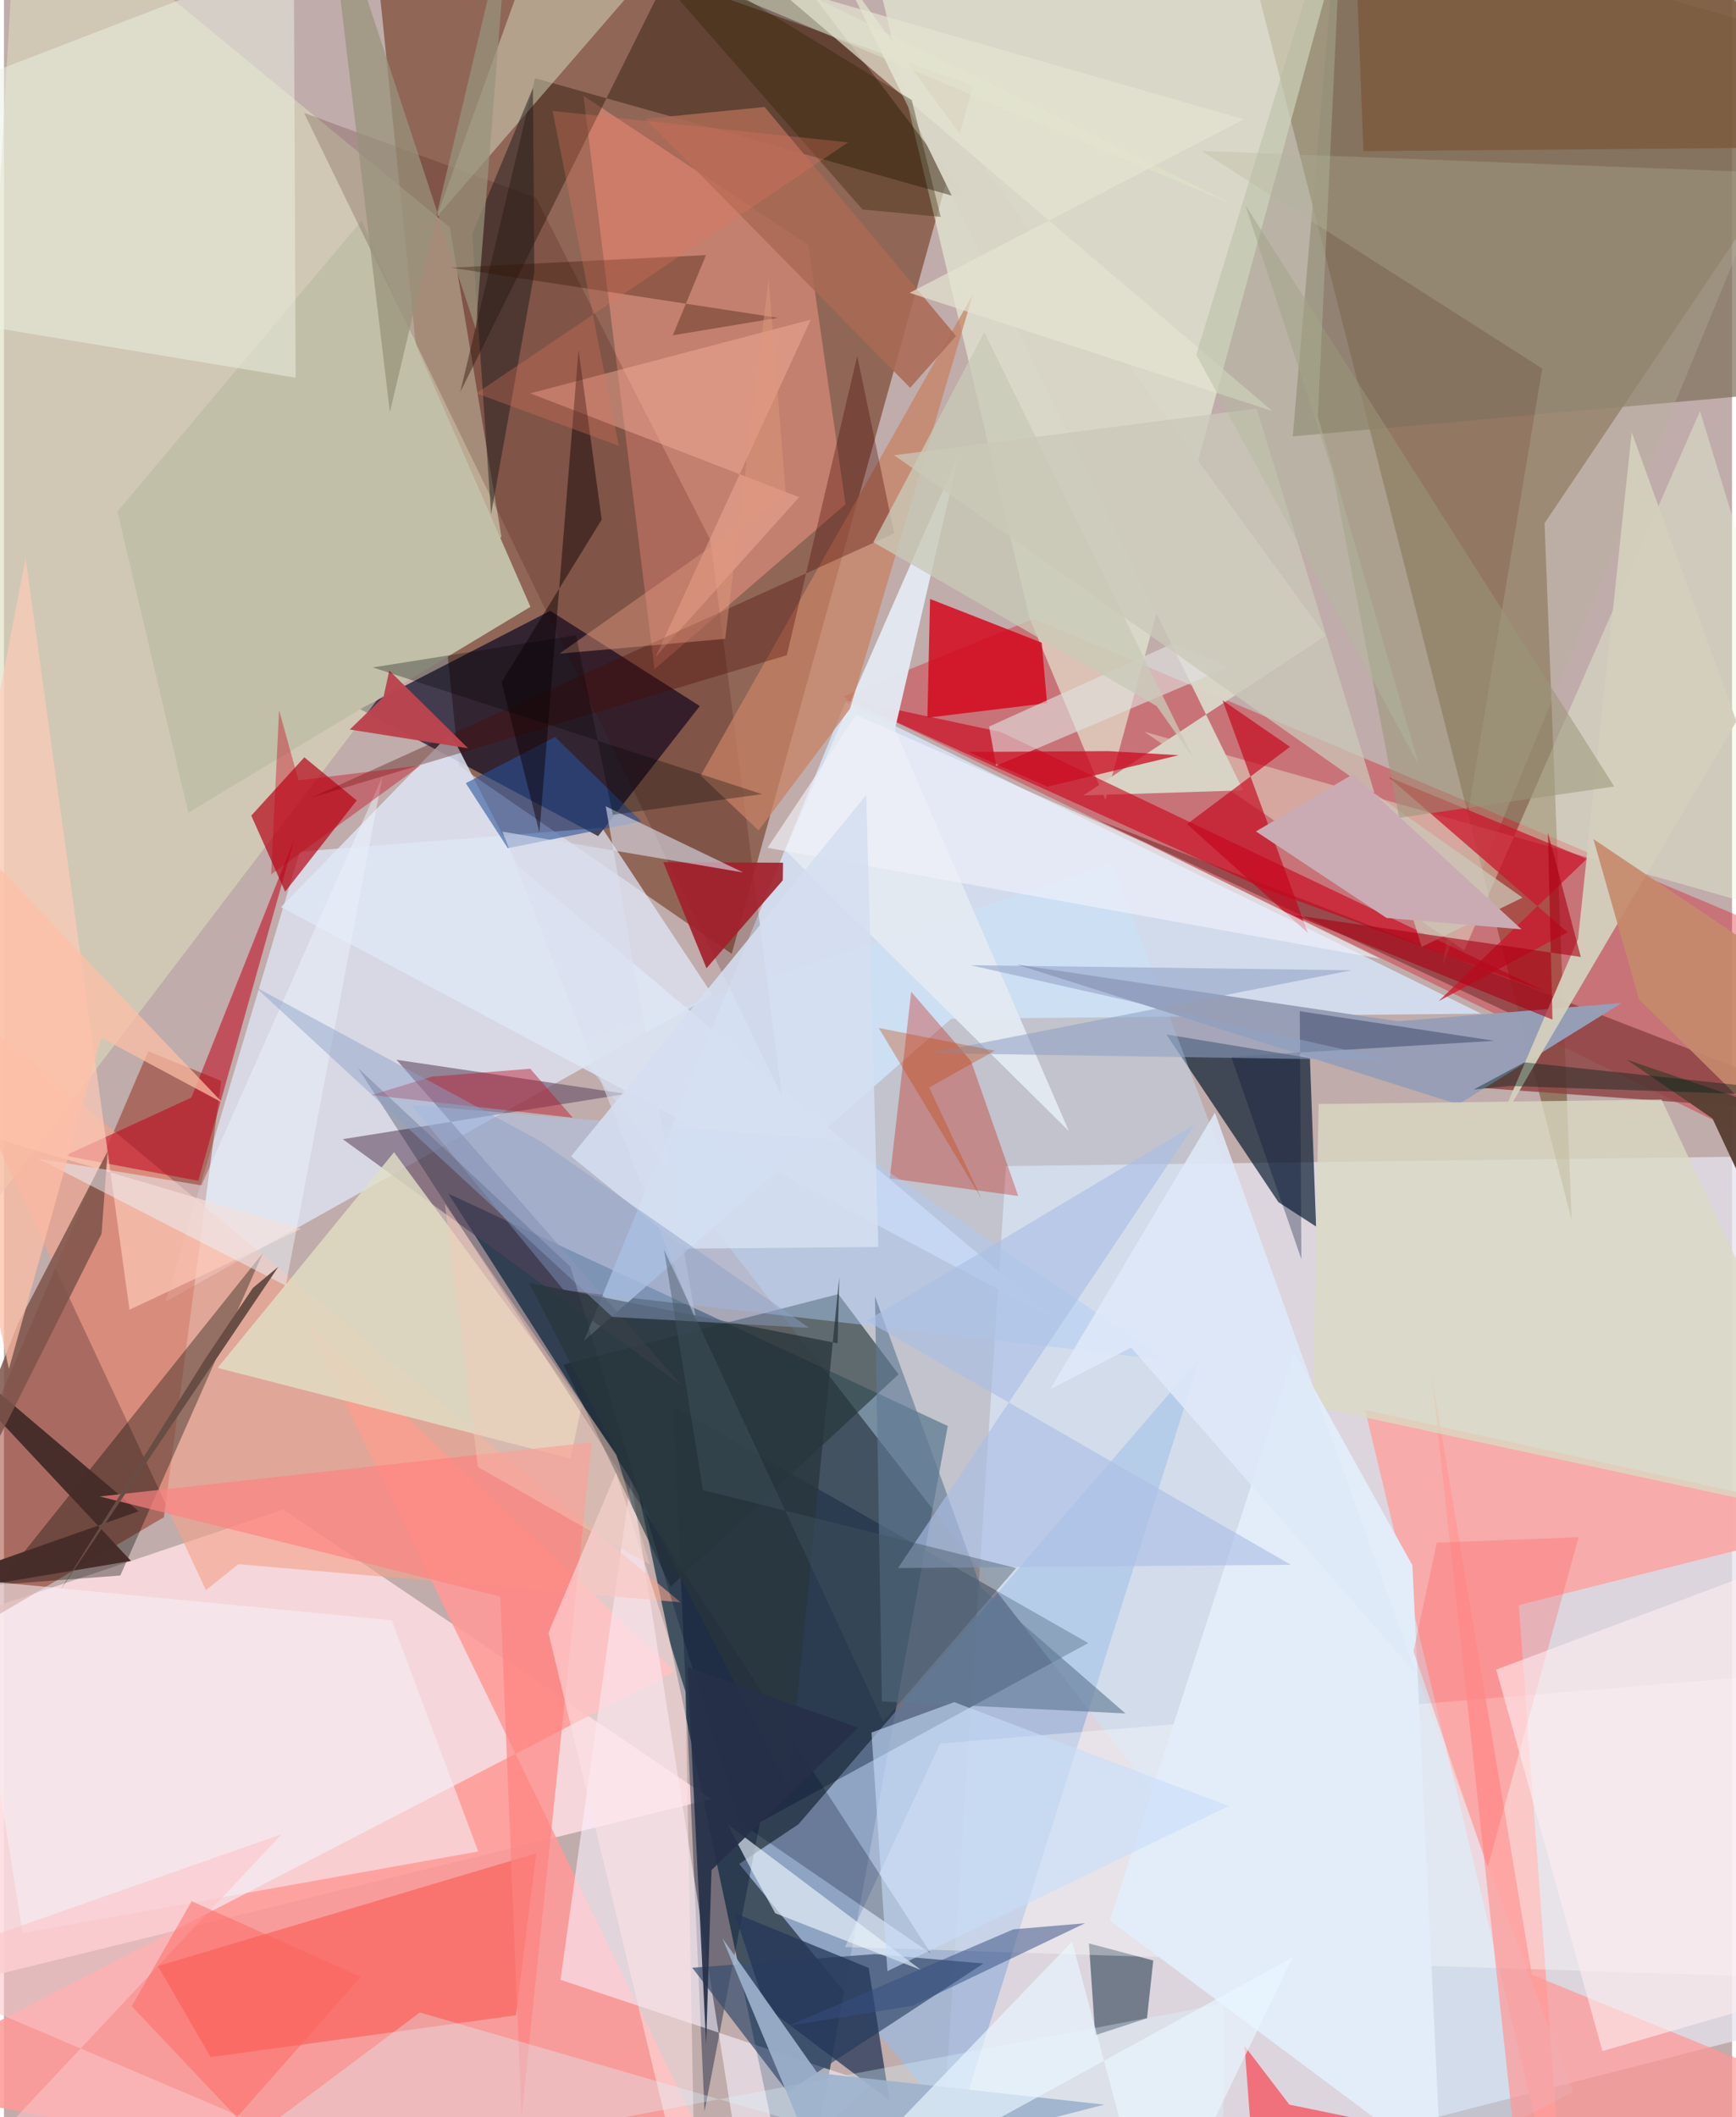 <svg xmlns="http://www.w3.org/2000/svg" width="228" height="278" viewBox="0 0 836 1024"><path fill="#c0acaa" d="M0 0h836v1024H0z"/><path fill="#5d1d02" fill-opacity=".486" d="M468.873 41.371L175.803-62l44.302 432.286 131.944 91.038z"/><path fill="#2d4355" fill-opacity=".855" d="M306.76 721.06L383.924 1086l72.663-396.31-241.654-112.387z"/><path fill="#e5e3ef" fill-opacity=".749" d="M891.121 558.788l-406.371 5.207L450.76 1086 898 971.591z"/><path fill="#532d00" fill-opacity=".416" d="M898 26.116L591.86-62l166.538 652.125L745.3 253.062z"/><path fill="#fcdbe0" fill-opacity=".878" d="M135.28 730.124l206.8 140.056L-62 969.406l5.753-174.807z"/><path fill="#d8e9ff" fill-opacity=".769" d="M714.673 490.267l-256.431 2.486-177.69 155.814L407.15 339.343z"/><path fill="#db0618" fill-opacity=".341" d="M859.748 557.694l-453.84-220.81 92.182-37.591L898 467.82z"/><path fill="#ff9a98" fill-opacity=".871" d="M-62 1008.426l386.575-200.072-178.73-169.244L363.01 1086z"/><path fill="#e2ebfe" fill-opacity=".694" d="M78.226 629.545l264.687-148.16-53.627-81.043-146.18 11.567z"/><path fill="#8b1906" fill-opacity=".439" d="M77.388 733.804l27.733-211.006-35.35-14.356L-62 815.977z"/><path fill="#e8f0d7" fill-opacity=".635" d="M532.886 386.973l-36.676-87.85-79.44-334.526L641.1-9.213z"/><path fill="#03021f" fill-opacity=".655" d="M287.429 404.394l49.196-62.895-72.368-46.072-92.081 47.504z"/><path fill="#04172c" fill-opacity=".671" d="M562.372 500.335l54.174 81.089 18.229 11.813-2.987-81.447z"/><path fill="#dbdcbc" fill-opacity=".588" d="M6.724-62l208.982 171.938 24.947 149.612-272.997 358.66z"/><path fill="#a0b7d9" fill-opacity=".816" d="M460.884 1029.437l117.64-372.566-194.162 225.458-28.68 19.169z"/><path fill="#0d1e38" fill-opacity=".427" d="M338.918 1021.248l26.842-139.942 158.789-86.622-200.792-114.439z"/><path fill="#f7aaa9" fill-opacity=".98" d="M755.472 1086L732.86 776.332 898 734.876 658.485 681.88z"/><path fill="#ce8672" fill-opacity=".831" d="M389.086 118.404L280.342 46.33l34.387 277.346 92.396-79.768z"/><path fill="#faf1ff" fill-opacity=".573" d="M358.538 1063.922l61.515-56.02-150.831-50.334 34.072-241.846z"/><path fill="#c7e6ff" fill-opacity=".4" d="M759.102 1011.763L536.046 417.43l-261.418 87.738 419.634 539.95z"/><path fill="#233436" fill-opacity=".62" d="M270.66 660.001l132.997-34.09 29.118 38.806-110.227 102.62z"/><path fill="#b50014" fill-opacity=".682" d="M145.306 366.295l25.352 20.856-34.624 44.13-16.378-36.79z"/><path fill="#1f1100" fill-opacity=".404" d="M346.02-62L220.756 189.586 256.89 37.792l210.002 59.182z"/><path fill="#f4a28c" fill-opacity=".624" d="M113.418 756.543l-15.72 12.526-141.414-302.64 371.032 308.53z"/><path fill="#3b4f70" fill-opacity=".733" d="M473.87 949.677l-52.533-4.543-88.364 6.588 46.056 59.986z"/><path fill="#6d556d" fill-opacity=".647" d="M189.907 512.572l137.959 157.594-163.96-119.19 137.1-21.885z"/><path fill="#8d4242" fill-opacity=".808" d="M898 539.393L528.858 396.515 754.722 502.33l-41.701 23.712z"/><path fill="#020700" fill-opacity=".341" d="M-62 770.913l8.359 58.993 178.956-223.939-69.01 156.054z"/><path fill="#d40b1f" fill-opacity=".859" d="M446.732 347.12l57.888-7.027-2.589-29.255-54-21.13z"/><path fill="#ebfbdb" fill-opacity=".384" d="M706.426 459.671l114.072-260.852L898 452.09l-346.393-98.202z"/><path fill="#e1dec5" fill-opacity=".804" d="M103.347 661.597l85.365-104.324 90.657 123.057-5.31 25.122z"/><path fill="#d8d4c6" fill-opacity=".984" d="M639.38 307.436L405.8-12.8l193.705 395.058-77.387 2.48z"/><path fill="#c1bfa8" d="M54.9 247.443l34.286 145.641 165.51-99.58-81.661-186.802z"/><path fill="#ff1b0f" fill-opacity=".306" d="M99.988 994.962l147.704-20.232 9.9-78.367L74.49 950.895z"/><path fill="#ca0219" fill-opacity=".6" d="M407.027 338.045l75.102 15.97 263.753 125.57-136.66-50.01z"/><path fill="#dde6f4" fill-opacity=".835" d="M510.51 639.426L133.968 438.734l82.096-84.216 33.116 64.76z"/><path fill="#c51201" fill-opacity=".318" d="M467.833 513.213l22.853 65.256-62.151-8.56 10.368-90.21z"/><path fill="#314457" fill-opacity=".612" d="M552.974 976.17l-25.066 8.205-3.033-44.423 31.133 8.263z"/><path fill="#feffff" fill-opacity=".345" d="M866.809 956.537L898 806.697l-445.125 36.578-45.974 98.415z"/><path fill="#80725e" fill-opacity=".714" d="M898 186.511L623.478 211.06l23.234-269.87L898-62z"/><path fill="#390000" fill-opacity=".18" d="M145.18 54.612l112.2 41.026 84.362 165.538 34.6 268.8z"/><path fill="#969eb6" fill-opacity=".992" d="M703.552 534.152l-213.438-67.596 184.17 27.4 108.333-8.844z"/><path fill="#e4eaf2" fill-opacity=".961" d="M377.997 411.267l83.931-191.5-30.91 132.977 84.163 194.317z"/><path fill="#ebf1e3" fill-opacity=".51" d="M141.105 182.67l-.898-203.942-156.904 60.45L-62 149.001z"/><path fill="#ff9796" fill-opacity=".702" d="M732.961 1054.67L898 1019.971l-158.847-64.89-48.45-290.083z"/><path fill="#dde8cb" fill-opacity=".451" d="M269.377-62l-60.086 166.986L315.642-17.92 595.746 99.374z"/><path fill="#adcbf7" fill-opacity=".447" d="M197.06 534.408l208.817 17.444 156.55 105.974-291.657-33.852z"/><path fill="#c2001b" fill-opacity=".537" d="M90.677 530.853L29.58 558.947l64.455 12.17 46.744-166.07z"/><path fill="#dbd9c3" fill-opacity=".776" d="M636 533.998l-2.848 146.083L898 737.32l-96.071-205.479z"/><path fill="#a2202c" fill-opacity=".914" d="M318.968 417.005l57.936.263-.118 8.492-36.916 42.533z"/><path fill="#c78264" fill-opacity=".733" d="M468.805 142.289L337.053 375.104l28.007 26.578 44.224-58.855z"/><path fill="#462d2a" fill-opacity=".984" d="M-61.082 775.411l122.54-20.438L-62 623.086 65.18 730.974z"/><path fill="#b7b49c" fill-opacity=".306" d="M579.354 73.004l164.828 105.24-48.138 288.304L854.461 83.523z"/><path fill="#010e26" fill-opacity=".267" d="M171.24 516.527L448.41 944.8l-92.67-63.514-81.719-268.64z"/><path fill="#f4eff4" fill-opacity=".569" d="M229.44 895.496L8.985 934.953l-27.074-171.15 205.675 19.828z"/><path fill="#d4cfbc" fill-opacity=".949" d="M787.46 209.11l50.68 139.75-116.666 198.543 40.039-93.321z"/><path fill="#233657" fill-opacity=".745" d="M418.348 951.818l-64.94-26.553 14.897 45.267 60.073 45.295z"/><path fill="#cb172c" fill-opacity=".745" d="M669.869 375.873l95.84 39.542-71.682 68.823 62.391-33.349z"/><path fill="#ffcbb8" fill-opacity=".667" d="M60.718 633.462l-50.217-363.45-52.423 269.427 185.712 54.907z"/><path fill="#fe8480" fill-opacity=".678" d="M46.314 723.787l193.794 48.394 10.334 251.42 33.833-326.01z"/><path fill="#ffe3e7" fill-opacity=".545" d="M263.402 789.719l71.3 296.281-4.977-267.716-33.582-106.09z"/><path fill="#dfe1e0" fill-opacity=".612" d="M480 370.404l-3.406-19 88.476-40.03 27.838 11.064z"/><path fill="#f6555f" fill-opacity=".78" d="M621.853 1017.932l-21.701-28.39 7.277 96.458L898 1074.85z"/><path fill="#7d544a" fill-opacity=".851" d="M50.15 556.874l-2.922 39.874L-62 814.11 6.712 640.423z"/><path fill="#dcf8ff" fill-opacity=".329" d="M201.172 973.37L589.797 1086l.127-116.92-513.05 97.298z"/><path fill="#e3ecf9" d="M681.37 757.053L624.217 654.36l-89.26 274.458L695.221 1048.4z"/><path fill="#c5061c" fill-opacity=".655" d="M630.826 451.256l-58.465-52.684 49.795-37.354-32.644-22.512z"/><path fill="#ebf6fe" fill-opacity=".639" d="M373.132 925.366l-10.704-19.414-12.312-23.536 93.489 70.369z"/><path fill="#5f7993" fill-opacity=".624" d="M424.729 822.914l117.824 5.827-69.874-60.766-51.299-140.96z"/><path fill="#7c573a" fill-opacity=".749" d="M652.405-62l5.269 135.112L898 71.108 783.95-62z"/><path fill="#26529a" fill-opacity=".58" d="M223.418 378.794l20.337 31.44 64.647-12.927-41.777-40.845z"/><path fill="#f6ae9a" fill-opacity=".467" d="M315.27 317.685l75.064-163.106-135.723 35.665 130.109 50.224z"/><path fill="#4b0802" fill-opacity=".337" d="M412.795 172.205l17.875 85.792-281.873 127.747L378.731 316.9z"/><path fill="#cac7b9" fill-opacity=".741" d="M734.663 434.156l-48.82 23.833-79.786-260.426-175.386 22.623z"/><path fill="#9db2cc" fill-opacity=".91" d="M395.743 1053.005l136.6-35.074-138.821-15.302-46.012-65.25z"/><path fill="#221e1f" fill-opacity=".514" d="M256.576 131.849l-20.92 116.822-9.17-135.524 29.413-70.53z"/><path fill="#dae0ef" fill-opacity=".6" d="M335.167 640.383L241.104 402.21l116.548 19.785-66.546-32.018z"/><path fill="#9b9777" fill-opacity=".545" d="M642.537 227.585l-42.021-128.44 178.502 281.268-104.057 15.137z"/><path fill="#abbfe4" fill-opacity=".639" d="M622.539 756.817l-205.21-118.065 158.699-94.77-143.512 214.429z"/><path fill="#bb454f" fill-opacity=".98" d="M224.547 361.925l-38.125-37.57-2.795 12.7-16.333 15.788z"/><path fill="#bb1c30" fill-opacity=".463" d="M275.193 540.597l-20.596-23.69-47.534 3.82-29.232 8.926z"/><path fill="#001333" fill-opacity=".314" d="M627.662 609.02l-.783-119.945 94.097 14.33-127.273 7.662z"/><path fill="#cb0c21" fill-opacity=".753" d="M568.277 365.268l-63.438 15.203-38.247-16.78 67.857-.4z"/><path fill="#98937c" fill-opacity=".729" d="M228.259 159.151L155.429-62l31.273 261.384 57.51-242.788z"/><path fill="#eaf3fc" fill-opacity=".494" d="M95.54 573.32l-79.072-13 119.86 61.513 46.76-246.13z"/><path fill="#ff6568" fill-opacity=".322" d="M761.779 743.466l-68.584 2.665-11.313 52.56 35.87 104.486z"/><path fill="#aa6a54" fill-opacity=".859" d="M438.391 187.562l22.222-25.078-92.65-110.735-57.668 5.699z"/><path fill="#334f81" fill-opacity=".51" d="M379.61 979.79l59.984-9.7 83.393-39.884-34.653 2.935z"/><path fill="#aa0014" fill-opacity=".596" d="M749.126 493.142l-125.181-50.593 138.91 20.298-15.948-60.135z"/><path fill="#0e0004" fill-opacity=".463" d="M289.169 251.344l-11.2-82.12-18.937 233.418-18.306-72.703z"/><path fill="#28353c" fill-opacity=".753" d="M254.085 620.49l149.197 29.215.816-31.913-24.61 246.457z"/><path fill="#caabb3" d="M652.622 374.43l81.548 75.065-65.306-5.518-63.189-41.857z"/><path fill="#ffeef1" fill-opacity=".588" d="M721.917 807.522l51.38 184.49L898 955.877V741.499z"/><path fill="#5a4034" fill-opacity=".969" d="M826.553 541.001l-41.443-28.455L898 551.082v142.382z"/><path fill="#8fa2c5" fill-opacity=".565" d="M467.544 466.833l184.505 2.443-204.155 40.084 223.72 3.513z"/><path fill="#c7ddfa" fill-opacity=".592" d="M419.692 837.956l7.704 115.419 165.057-79.864-132.74-50.238z"/><path fill="#eff1fa" fill-opacity=".647" d="M552.08 407.673l113.596 56.05-296.262-53.67 42.861-64.328z"/><path fill="#e4e4d2" fill-opacity=".686" d="M613.6 198.807l-175.473-57.17 161.72-83.941-228.63-65.602z"/><path fill="#d4dff1" fill-opacity=".875" d="M417.159 384.492l5.81 218.621-93.449.802-55.18-44.63z"/><path fill="#8ca1c8" fill-opacity=".467" d="M294.28 636.95L121.43 477.258l137.78 74.503 130.317 90.47z"/><path fill="#321001" fill-opacity=".333" d="M374.417 153.722l-158.094-24.247 123.295-6.095-16.036 38.809z"/><path fill="#fdbea6" fill-opacity=".729" d="M-62 357.088l167.708 176.249-58.596-31.376L2.385 662.113z"/><path fill="#e8f5ff" fill-opacity=".675" d="M623.507 946.645l-241.196 132.21 134.42-139.8 39.3 146.945z"/><path fill="#263148" fill-opacity=".929" d="M342.284 904.48l-2.586 84.164-8.995-182.246 82.63 29.226z"/><path fill="#fcc3c7" fill-opacity=".573" d="M134.316 887.154l-186.52 198.8 201.814-47.381-202.082-85.848z"/><path fill="#c68a6b" fill-opacity=".914" d="M791.002 483.4l-22.062-77.557L898 492.425v96.292z"/><path fill="#302001" fill-opacity=".349" d="M453.172 104.894l-37.865-3.587L289.054-43.194l150.105 91.582z"/><path fill="#cac9b7" fill-opacity=".769" d="M474.25 160.661l100.953 205.75-17.528-24.882-137.092-79.288z"/><path fill="#de765e" fill-opacity=".31" d="M297.448 215.656l-32.045-162.02 142.917 15.25-179.767 121.337z"/><path fill="#e1987d" fill-opacity=".447" d="M348.911 308.966l21.007-174.14 8.293 104.105-109.484 77.224z"/><path fill="#fc625d" fill-opacity=".471" d="M90.807 919.536L61.84 970.334l50.827 53.756 60.068-67.992z"/><path fill="#b0bb9f" fill-opacity=".431" d="M576.783 171.572l107.77 198.604-48.96-168.792L648.073-62z"/><path fill="#000505" fill-opacity=".298" d="M366.72 384.094l-72.159 9.984-17.822-86.876-98.296 15.608z"/><path fill="#c50014" fill-opacity=".373" d="M129.255 422.921l3.848-79.43 9.38 33.922 59.076-7.222z"/><path fill="#c24304" fill-opacity=".337" d="M473.006 579.968l-25.436-53.981 31.774-17.798-56.155-11.001z"/><path fill="#022219" fill-opacity=".404" d="M735.525 513.82l-24.541 13.158 17.417-1.736L898 531.086z"/><path fill="#dee9f9" fill-opacity=".871" d="M506.084 671.95l39.22-20.182 138.03 158.11-97.496-271.747z"/><path fill="#684e45" fill-opacity=".996" d="M132.78 612.65L27.375 768.925l70.119-111.892 22.945-34.105z"/><path fill="#415561" fill-opacity=".42" d="M489.656 758.427l-64.274 74.354L319.31 604.38l18.851 116.364z"/><path fill="#f3cab8" fill-opacity=".435" d="M229.33 709.568l-16.016-127.295 82.98 121.338 16.274 53.239z"/></svg>